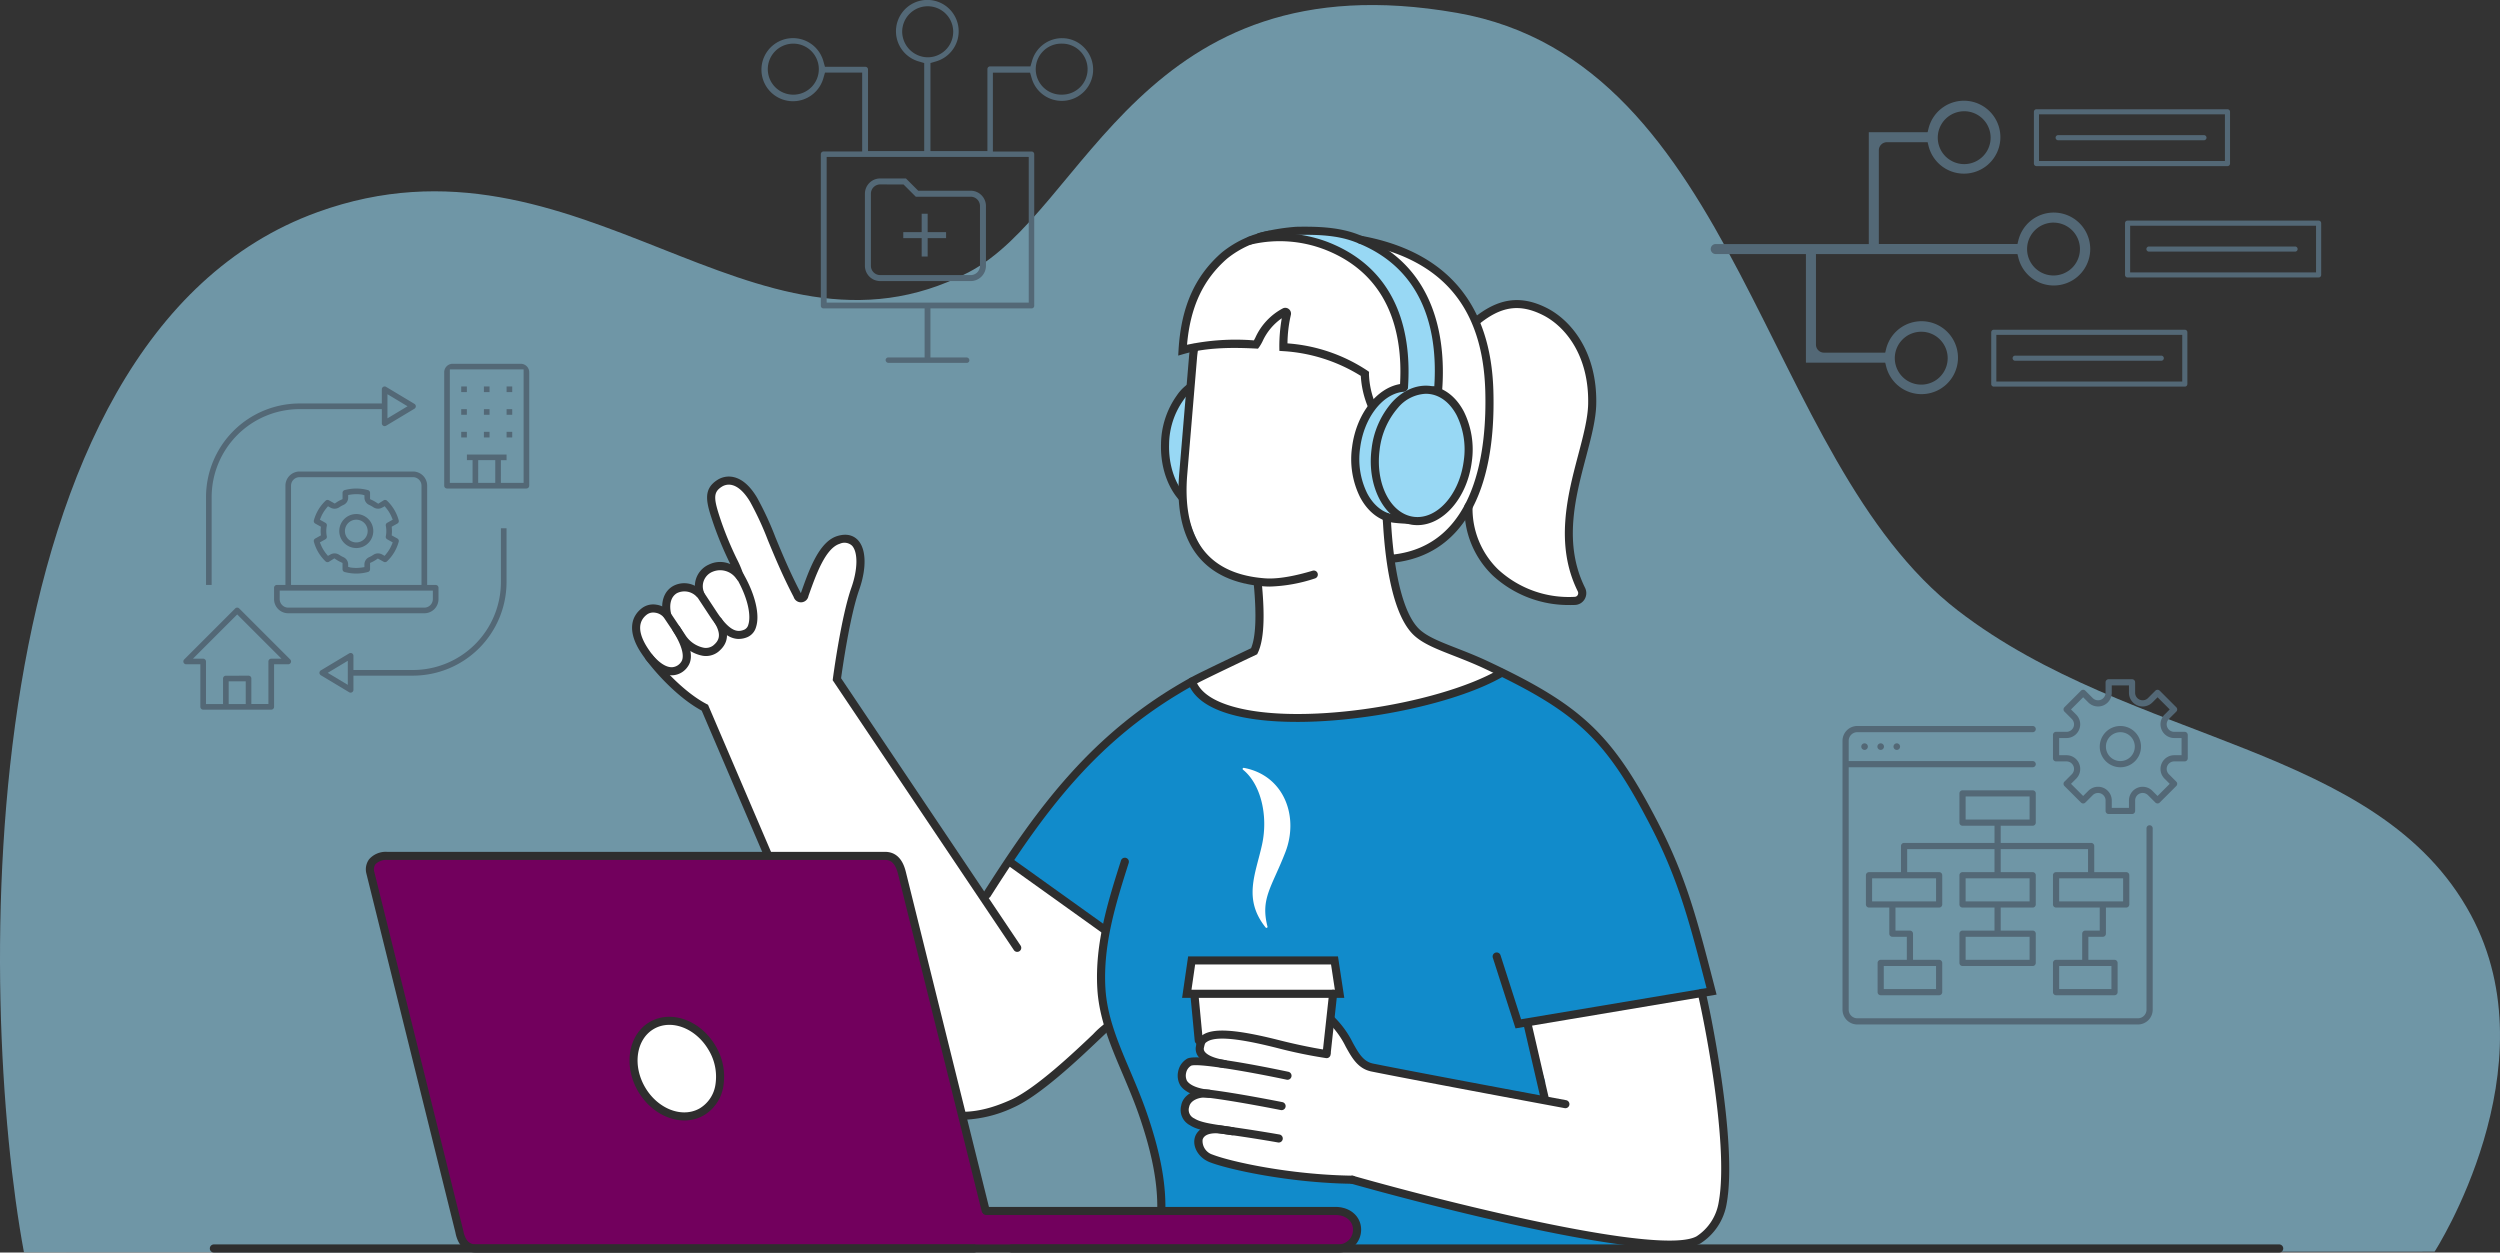 <svg id="Group_986" data-name="Group 986" xmlns="http://www.w3.org/2000/svg" xmlns:xlink="http://www.w3.org/1999/xlink" width="538.916" height="270" viewBox="0 0 538.916 270">
  <rect x="0" y="0" width="538.916" height="270" fill="#333333" stroke="none"/>
  <defs>
    <clipPath id="clip-path">
      <rect id="Rectangle_1029" data-name="Rectangle 1029" width="538.916" height="270" fill="none"/>
    </clipPath>
    <clipPath id="clip-path-3">
      <rect id="Rectangle_1018" data-name="Rectangle 1018" width="538.916" height="268.915" fill="none"/>
    </clipPath>
  </defs>
  <g id="Group_985" data-name="Group 985" clip-path="url(#clip-path)">
    <g id="Group_984" data-name="Group 984">
      <g id="Group_983" data-name="Group 983" clip-path="url(#clip-path)">
        <g id="Group_982" data-name="Group 982" transform="translate(0 1.085)" opacity="0.6">
          <g id="Group_981" data-name="Group 981">
            <g id="Group_980" data-name="Group 980" clip-path="url(#clip-path-3)">
              <path id="Path_5773" data-name="Path 5773" d="M422.065,132C379.634,99.3,375.048,13.828,314.057,3.15,245.91-8.78,234.122,46.021,208.689,59.131,162.4,82.991,124.89,25.692,68.469,46.1-7.392,73.539-5,215.7,5.172,270.378l519.648-.191s25.577-39.633,7.824-72.573C512.714,160.63,459.665,160.973,422.065,132" transform="translate(0 -1.463)" fill="#98d8f4"/>
            </g>
          </g>
        </g>
        <path id="Path_5774" data-name="Path 5774" d="M225.2,154.995l-3.873,9.225-1.035.582-6.382-13.022-3.957-8.9-3.626-3.215h-3.379l-1.484,2.225v3.957l2.225,6.317,2.39,7.063-3.626-1.347-2.142.906-1.4,1.814-.577,1.566-.411.742a3.947,3.947,0,0,1-1.191.247c-.212-.082-1.943-.412-1.943-.412h-1.071l-1.4.825-.521,1.648a6.327,6.327,0,0,0-.633,1.151,6.969,6.969,0,0,1-.593,1.158h-2.127l-2.555.576-.824,3.511.577,2.917,2.39,3.873,3.049,3.24,3.873,3.684,11.786,1.813,19.533-1.4L228,164.555Z" transform="translate(-47.79 -36.068)" fill="#fff"/>
        <path id="Path_5775" data-name="Path 5775" d="M267.744,226.5,262.5,233.6l-31.332-47.078s1.777-13.809,2.746-16.877,2.261-6.217,2.18-8.64-1.575-4.987-4.32-4.26-4.916,5.471-4.982,5.713-.389,22.449-.389,22.449-1.534,2.5-2.907,2.5-28.1.162-28.1.162,7.025,5.169,7.268,5.491,3.8,9.448,3.8,9.448l10.74,25.6s24.548,41.587,29.393,47,11.709,5.976,13.889,5.571,9.448-2.907,11.467-4.441,17.119-14.858,17.119-14.858-1.7-10.175-1.05-12.6.808-9.125.808-9.125Z" transform="translate(-50.459 -40.447)" fill="#fff"/>
        <path id="Path_5776" data-name="Path 5776" d="M372.347,67.612s9.015.4,10.833-.6,11.85,4.231,14.431,6.887,7.38,11.453,8.107,17.56a54.132,54.132,0,0,1,.218,10.905L398.43,102l.453-4.871s-.945-9.6-3.2-14.613-3.126-7.125-9.087-9.742a64.213,64.213,0,0,0-12.8-3.812Z" transform="translate(-96.156 -17.273)" fill="#98d8f4"/>
        <path id="Path_5777" data-name="Path 5777" d="M332.8,198.172c-.218.073-8.506,3.2-13.3,8.07s-9.742,9.669-13.886,14.322-10.746,12.441-11.517,16.109c4.537,2.358,18.35,12.391,18.35,12.391l1.527,1.308s-.8,7.415-.945,11.341,2.254,11.487,4.217,16.721,5.365,12.531,7.38,20.448c2.344,9.215,1.472,12.487,1.472,12.487s41.532,8.315,41.968,8.315,58.016-.246,58.016-.246,14.685.582,17.3-3.49,5.853-12.943,4.235-19.776-4.453-31.915-4.453-31.915h1.745s-8.6-29.528-13.115-37.5-7.932-15.064-20.582-24.443c-9.488-6.543-11.6-6.543-11.6-6.543s-14.358,6-21.664,7.088-29.336,3.272-35.225,1.308-9.052-4.58-9.924-6" transform="translate(-75.947 -50.557)" fill="#118bcb"/>
        <path id="Path_5778" data-name="Path 5778" d="M420.528,294.489s-2.426-.218-2.222,1.527,3.476,11.614,3.476,11.778-.382,3.544-.382,3.544l-23.61-4.417s-14.252-2.3-15.459-3.114-3.625-8.5-7.224-9.482-30.963,8.661-31.453,10.633-.059,3.094.691,3.635c.929.671,4.386,1.346,4.386,1.346a4,4,0,0,0-3.613,2.216c-1.019,2.288-.5,2.236.1,3.272s4.307,2.411,4.362,2.575-2.782,2.369-2.4,3.678,5.01,3.4,6.918,3.453,12.767,3,16.312,3.162,11.569.709,11.569.709,19.139,5.126,22.629,6.271,29.675,5.8,31.632,6.392a68.5,68.5,0,0,0,14.007,1.3c3.108-.273,6.864-1.933,7.634-3.272s3.46-6,3.252-9.106-1.126-15.213-1.18-16.031-2.181-17.776-2.236-18.376-2.127-7.416-2.127-7.416Z" transform="translate(-88.693 -74.571)" fill="#fff"/>
        <path id="Path_5779" data-name="Path 5779" d="M345.829,279.4c-.054.374-1.245,7.082-1.245,7.082l2.018.382,1.672,13.432s11.752-.89,15.231-.345,10.742,1,10.742,1l.436-1.544,1.649-12.7,1.419-.516-1.432-6.888Z" transform="translate(-88.987 -72.127)" fill="#fff"/>
        <path id="Path_5780" data-name="Path 5780" d="M399.987,71.291c.145.218,4.267-1.053,9.8,3.436s7.964,5.143,9.55,9.105,3.959,7.889,4.492,13.85,1.2,15.57-.582,20.72-2.713,9.215-5.755,12.859-7.9,6.335-10.121,6.771a17.057,17.057,0,0,1-4.116.291l-.728-7.852a16.743,16.743,0,0,0,6.252,0c3.417-.654,7.2-1.745,8.725-6.18s2.763-8.288,2.036-11.123a37.446,37.446,0,0,0-5.816-10.833c-.289-5.525-.436-15.849-3.854-21.084a27.865,27.865,0,0,0-6.47-7.343Z" transform="translate(-103.294 -18.408)" fill="#fff"/>
        <path id="Path_5781" data-name="Path 5781" d="M428.464,92.832s2.69-5.162,9.6-3.781,10.251,2.763,12.286,7.271,3.649,9.015,3.206,14.1-3.788,11.706-4.151,17.158-2.151,8.37-.785,12.946,2.675,8.138,2.893,9.592.728,2.4-1.308,2.544a17.9,17.9,0,0,1-10.615-2.035c-4.818-2.544-8.848-5.608-9.888-7.78s-3.416-10.178-2.107-12.5,2.762-9.379,3.344-15.122a53.677,53.677,0,0,0-.727-14.686c-.582-2.617-1.745-7.706-1.745-7.706" transform="translate(-110.324 -22.936)" fill="#fff"/>
        <path id="Path_5782" data-name="Path 5782" d="M343.633,92.414s.679-10.1,5.3-15.519,10.861-8,14.367-8c9.453.033,15.487,2.65,19.049,6.212s8.725,10.469,8.8,16.576a68.107,68.107,0,0,1-.436,9.6l-6.4,2.819-1.6-5.219a49.376,49.376,0,0,0-17.23-6.09c.436-1.4.509-7.505.509-7.505s-3.9,2.776-5.089,4.58-2.055,2.274-2.328,2.147S343.531,93,343.531,93Z" transform="translate(-88.715 -17.793)" fill="#fff"/>
        <path id="Path_5783" data-name="Path 5783" d="M352.486,77.478c4.626-5.419,10.86-8,14.367-8a42.992,42.992,0,0,1,5.772.4,39.161,39.161,0,0,0-8.972-.986c-3.506,0-9.741,2.577-14.366,7.995s-5.305,15.521-5.305,15.521l-.1.581,3.322-.244c.131-1.505,1.061-10.327,5.284-15.274" transform="translate(-88.805 -17.793)" fill="#fff"/>
        <path id="Path_5784" data-name="Path 5784" d="M402.058,138.99a.873.873,0,0,1-.092-1.74c18.256-1.956,20.375-22.964,20.013-35.313-.53-18.085-9.377-28.454-27.048-31.7a.872.872,0,0,1-.7-1.015.885.885,0,0,1,1.015-.7c18.347,3.368,27.928,14.593,28.478,33.363.655,22.363-7.006,35.538-21.573,37.1a.8.8,0,0,1-.093.005" transform="translate(-101.804 -17.693)" fill="#2e2e2e"/>
        <path id="Path_5785" data-name="Path 5785" d="M358.606,124.8c.244-7.849-4.041-14.349-9.571-14.521s-10.209,6.051-10.453,13.9,4.041,14.349,9.571,14.521,10.21-6.052,10.453-13.9" transform="translate(-87.434 -28.479)" fill="#98d8f4"/>
        <path id="Path_5786" data-name="Path 5786" d="M348.077,139.276l-.254,0c-6-.188-10.674-7.106-10.416-15.421a18.427,18.427,0,0,1,3.419-10.454,9.752,9.752,0,0,1,7.933-4.291c6,.188,10.674,7.106,10.416,15.421a18.432,18.432,0,0,1-3.42,10.454c-2.087,2.778-4.806,4.294-7.678,4.294m.431-28.427a8.012,8.012,0,0,0-6.288,3.6,16.685,16.685,0,0,0-3.069,9.46c-.228,7.354,3.686,13.465,8.725,13.622,2.386.085,4.684-1.2,6.484-3.594a16.674,16.674,0,0,0,3.069-9.46c.228-7.354-3.686-13.464-8.725-13.621-.065,0-.131,0-.2,0" transform="translate(-87.13 -28.176)" fill="#2e2e2e"/>
        <path id="Path_5787" data-name="Path 5787" d="M346.417,97.994s-1.308,24.137-2.035,29.954,3.053,15.7,8.433,19.048,7.016,1.951,7.016,1.951,1.254,7.047.709,10.046S359.5,164.5,359.5,164.5s-8.615,3.653-13.2,6.162c6.071,9.779,36.422,7.612,39.659,6.289,1.737-.71,23.938-4.611,25.61-8.688-2.182-1.254-16.672-7.4-17.23-8.124-3.6-4.635-5.617-12.953-5.89-16.63s-1.145-9.325-1.145-9.325-2.945-22.247-3.435-23.991a50.31,50.31,0,0,1-.818-6.434s-10.96-5.416-17.012-5.762c-.382-1.763.163-7.488.163-7.488s-4.91,3.9-5.427,5.14a5.259,5.259,0,0,1-1.552,2.222c-.164,0-12.814.127-12.814.127" transform="translate(-88.911 -23.373)" fill="#fff"/>
        <path id="Path_5788" data-name="Path 5788" d="M362.195,152.254c-.571,0-1.058-.026-1.478-.062-7.03-.585-12.108-3.28-15.1-8.012-2.54-4.023-3.54-9.486-2.973-16.239l2.093-24.975a20.673,20.673,0,0,1,.3-2.321.883.883,0,0,1,1.022-.692.872.872,0,0,1,.691,1.022,19.342,19.342,0,0,0-.277,2.137l-2.093,24.975c-.533,6.366.378,11.466,2.71,15.16,2.68,4.245,7.312,6.668,13.765,7.206,1,.084,4.046.334,10.525-1.612a.872.872,0,1,1,.5,1.67,33.822,33.822,0,0,1-9.693,1.742" transform="translate(-88.447 -25.809)" fill="#2e2e2e"/>
        <path id="Path_5789" data-name="Path 5789" d="M405.995,139.623c-.224,0-.45-.01-.677-.029a7.962,7.962,0,0,1-3.371-1.061.872.872,0,1,1,.879-1.507,6.288,6.288,0,1,0,1.153-11.4.872.872,0,1,1-.557-1.653,7.861,7.861,0,0,1,3.239-.39,8.034,8.034,0,0,1-.666,16.039" transform="translate(-103.688 -31.907)" fill="#2e2e2e"/>
        <path id="Path_5790" data-name="Path 5790" d="M410.738,133.773c-.027,0-.056,0-.084,0a.873.873,0,0,1-.786-.952,2.824,2.824,0,0,0-.747-2.3,2.774,2.774,0,0,0-2.27-.705.86.86,0,0,1-.958-.777.873.873,0,0,1,.778-.958,4.454,4.454,0,0,1,3.678,1.2,4.557,4.557,0,0,1,1.255,3.7.871.871,0,0,1-.867.789" transform="translate(-104.818 -33.068)" fill="#2e2e2e"/>
        <path id="Path_5791" data-name="Path 5791" d="M437.054,315.127a.842.842,0,0,1-.16-.016c-.311-.058-31.243-5.8-41.611-7.889-2.931-.591-4.218-2.908-5.581-5.364a18.908,18.908,0,0,0-3.692-5.136.873.873,0,0,1,1.177-1.288,20.6,20.6,0,0,1,4.041,5.577c1.262,2.273,2.259,4.069,4.4,4.5,10.355,2.082,41.273,7.828,41.585,7.886a.872.872,0,0,1-.159,1.73" transform="translate(-99.611 -76.235)" fill="#2e2e2e"/>
        <path id="Path_5792" data-name="Path 5792" d="M447.4,314.5a.873.873,0,0,1-.849-.676l-3.785-16.388a.872.872,0,1,1,1.7-.392l3.786,16.389a.874.874,0,0,1-.655,1.046.849.849,0,0,1-.2.022" transform="translate(-114.335 -76.534)" fill="#2e2e2e"/>
        <path id="Path_5793" data-name="Path 5793" d="M461.078,343.331c-19.186,0-66.343-13.3-68.645-13.955a.873.873,0,0,1,.475-1.68c22.3,6.325,66.462,17.183,73.992,13.037a10.829,10.829,0,0,0,4.778-7.382c2.376-13.07-3.891-42.619-4.514-44.832a.873.873,0,1,1,1.68-.474c.632,2.245,6.981,32.251,4.55,45.62a12.636,12.636,0,0,1-5.651,8.595c-1.355.748-3.672,1.072-6.666,1.072" transform="translate(-101.18 -74.222)" fill="#2e2e2e"/>
        <path id="Path_5794" data-name="Path 5794" d="M286.555,237.172a.873.873,0,0,1-.735-1.341c11.3-17.724,23.247-34.619,45.062-46.5,1.755-.956,10.8-5.254,12.579-6.1,1.018-2.394,1.215-7.046.582-13.84a.873.873,0,0,1,.789-.949.887.887,0,0,1,.949.788c.444,4.775.837,11.528-.875,15.036l-.134.274-.277.131c-.108.051-10.916,5.172-12.779,6.188-21.48,11.7-32.827,27.71-44.425,45.905a.875.875,0,0,1-.737.4m57.568-53.286h0Z" transform="translate(-73.776 -43.499)" fill="#2e2e2e"/>
        <path id="Path_5795" data-name="Path 5795" d="M332.661,326.267h-.021a.873.873,0,0,1-.851-.895c.145-5.853-1.095-12.371-3.9-20.514-1.091-3.164-2.363-6.154-3.591-9.048-2.6-6.114-5.055-11.89-5.424-18.333-.56-9.755,2.316-18.825,5.1-27.6a.872.872,0,0,1,1.663.528c-2.733,8.621-5.56,17.535-5.019,26.97.352,6.14,2.749,11.78,5.287,17.75,1.241,2.919,2.524,5.939,3.635,9.161,2.878,8.346,4.148,15.059,4,21.127a.873.873,0,0,1-.872.85" transform="translate(-82.328 -64.373)" fill="#2e2e2e"/>
        <path id="Path_5796" data-name="Path 5796" d="M368.765,205.807c-6.277,0-11.966-.683-16.209-2.239-3.9-1.426-6.349-3.5-7.291-6.168a.872.872,0,1,1,1.644-.583c.762,2.154,2.863,3.873,6.248,5.114,14.423,5.289,46.1.192,59.217-7.465a.872.872,0,1,1,.879,1.506c-9.576,5.591-28.851,9.836-44.488,9.836" transform="translate(-89.149 -50.188)" fill="#2e2e2e"/>
        <path id="Path_5797" data-name="Path 5797" d="M366.485,257.364a.226.226,0,0,1-.389.205c-4.93-6.15-2.187-11.484-.787-17.862,1.372-6.25-.264-13.073-4.1-16.161a.226.226,0,0,1,.168-.4c8.708,1.616,11.939,10.507,8.961,18.187-2.926,7.547-5.414,9.975-3.852,16.035" transform="translate(-93.257 -57.624)" fill="#fff"/>
        <path id="Path_5798" data-name="Path 5798" d="M254.686,286.77a23.641,23.641,0,0,1-9.413-2.016c-1.291-.555-9.46-6.665-15.5-13.809l-.057.024-2.453-5.7.022.027L198.7,198.549c-6.048-3.256-12.079-10.471-13.792-13.664-1.889-3.519-1.573-6.506.889-8.409a4.054,4.054,0,0,1,3.109-.765,4.687,4.687,0,0,1,3.058,1.762l3.2,4.769a6.168,6.168,0,0,0,3.97,2.75,2.629,2.629,0,0,0,2.016-.46c1.3-1.058,1.865-2.287.375-4.844a.873.873,0,0,1,1.508-.879c1.713,2.943,1.458,5.257-.782,7.076a4.308,4.308,0,0,1-3.357.835,7.906,7.906,0,0,1-5.169-3.491l-3.192-4.759a2.917,2.917,0,0,0-1.876-1.031,2.323,2.323,0,0,0-1.791.418c-1.759,1.36-1.9,3.447-.42,6.2,1.6,2.987,7.6,10.115,13.338,13.086l.277.145,31.075,72.566c5.961,7.027,13.9,12.881,14.829,13.293,7.98,3.425,14.24,1.581,19.312-.673,5.419-2.408,13.78-10.355,17.8-14.173a19.48,19.48,0,0,1,2.667-2.385.873.873,0,0,1,.817,1.542c-.24.169-1.232,1.111-2.282,2.108-4.089,3.887-12.6,11.973-18.293,14.5a27.539,27.539,0,0,1-11.3,2.7" transform="translate(-47.436 -45.364)" fill="#2e2e2e"/>
        <path id="Path_5799" data-name="Path 5799" d="M268.979,240.962a.867.867,0,0,1-.725-.387l-39.061-58.18.044-.328c.071-.543,1.785-13.372,4-19.651,1.39-3.938,1.435-7.656.108-9.04a2.407,2.407,0,0,0-2.636-.383c-3.063.938-5.1,6.666-6.593,10.85l-.14.39a1.643,1.643,0,0,1-3.19.218c-2.42-4.633-4.086-8.667-5.556-12.226a66.5,66.5,0,0,0-3.827-8.276c-1.219-2.052-2.572-3.3-3.908-3.624a2.817,2.817,0,0,0-2.192.355c-1.986,1.256-1.779,2.641-.113,7.562a73.484,73.484,0,0,0,3.356,8.044,23.005,23.005,0,0,1,1.356,3.193l.185.7-.659.458-.653.308-.524-.656A4.231,4.231,0,0,0,203.348,159a3.377,3.377,0,0,0-1.92,4.376l.174.632-.6.462a.968.968,0,0,1-1.164-.111,3.62,3.62,0,0,0-4.207-.732c-1.28.749-1.742,2.375-1.266,4.459a.872.872,0,1,1-1.7.389c-.648-2.833.131-5.209,2.084-6.354a5.04,5.04,0,0,1,4.741-.079,5.078,5.078,0,0,1,3.038-4.582,5.475,5.475,0,0,1,4.6-.09c-.052-.111-.105-.221-.159-.337a74.956,74.956,0,0,1-3.432-8.23c-1.522-4.5-2.527-7.469.834-9.6a4.588,4.588,0,0,1,3.531-.577c1.831.438,3.513,1.929,5,4.428a67.809,67.809,0,0,1,3.939,8.5c1.455,3.526,3.106,7.521,5.489,12.083l0,0,.138-.386c1.7-4.785,3.824-10.74,7.727-11.935,2.3-.7,3.667.075,4.407.846,1.848,1.929,1.955,6.078.278,10.827-1.966,5.567-3.589,16.91-3.874,18.976L269.7,239.6a.872.872,0,0,1-.723,1.358" transform="translate(-49.697 -35.766)" fill="#2e2e2e"/>
        <path id="Path_5800" data-name="Path 5800" d="M413.928,128.075c1.007-7.787-2.623-14.675-8.11-15.385s-10.75,5.027-11.758,12.814,2.624,14.675,8.11,15.385,10.751-5.027,11.758-12.814" transform="translate(-101.72 -29.086)" fill="#98d8f4"/>
        <path id="Path_5801" data-name="Path 5801" d="M407.593,141.9l-.258-.022c-1.105-.092-1.983-.141-2.752-.185-1.045-.06-1.9-.109-2.831-.23-2.943-.381-5.482-2.333-7.151-5.5a18.441,18.441,0,0,1-1.713-10.866c.912-7.046,5.309-12.739,10.453-13.536l.5-.062a.859.859,0,0,1,.972.76.871.871,0,0,1-.759.971l-.473.058c-4.367.676-8.148,5.739-8.962,12.034a16.689,16.689,0,0,0,1.526,9.828c1.4,2.647,3.467,4.273,5.83,4.579.895.116,1.708.162,2.707.22.719.041,1.529.087,2.527.167,2.679-1.619,4.744-6.238,5.548-12.447.534-4.123.889-11.428-2.736-14.012a.873.873,0,0,1,1.014-1.421c4.146,2.957,4.166,10.147,3.454,15.658-.432,3.328-1.943,11.342-6.668,13.883Z" transform="translate(-101.416 -28.792)" fill="#2e2e2e"/>
        <path id="Path_5802" data-name="Path 5802" d="M419.579,128.706c1.007-7.787-2.623-14.675-8.11-15.385s-10.75,5.026-11.758,12.814,2.624,14.675,8.11,15.384,10.751-5.026,11.758-12.813" transform="translate(-103.179 -29.249)" fill="#98d8f4"/>
        <path id="Path_5803" data-name="Path 5803" d="M408.424,142.148a7.858,7.858,0,0,1-1.018-.065c-5.956-.772-9.931-8.111-8.863-16.363a18.43,18.43,0,0,1,4.422-10.071c2.418-2.635,5.362-3.869,8.314-3.5s5.481,2.333,7.149,5.5a18.431,18.431,0,0,1,1.713,10.867c-1.007,7.777-6.142,13.631-11.717,13.631m1.82-28.317a8.268,8.268,0,0,0-5.994,3,16.673,16.673,0,0,0-3.976,9.116c-.945,7.3,2.355,13.76,7.356,14.407,4.978.637,9.835-4.763,10.78-12.061a16.673,16.673,0,0,0-1.526-9.828c-1.4-2.646-3.466-4.273-5.829-4.578a6.073,6.073,0,0,0-.811-.053m9.032,14.573h0Z" transform="translate(-102.876 -28.946)" fill="#2e2e2e"/>
        <path id="Path_5804" data-name="Path 5804" d="M384.133,105.646a.872.872,0,0,1-.8-.528,20.528,20.528,0,0,1-1.57-6.77,35.69,35.69,0,0,0-16.753-5.335l-.8-.055-.01-.806a35.414,35.414,0,0,1,.528-6.229,12.262,12.262,0,0,0-4.152,4.994,9.669,9.669,0,0,1-.694,1.193l-.28.373-.464-.025c-6.7-.355-11.49.008-15.55,1.176l-1.186.341.074-1.232c.556-9.273,3.53-15.953,9.357-21.017a22.761,22.761,0,0,1,10.033-4.64.873.873,0,0,1,.366,1.707,21.016,21.016,0,0,0-9.254,4.248c-5.2,4.517-7.969,10.449-8.672,18.6a50.255,50.255,0,0,1,14.415-.947c.095-.171.2-.368.312-.586a13.363,13.363,0,0,1,5.9-6.3,1.206,1.206,0,0,1,1.33.148,1.248,1.248,0,0,1,.415,1.293,28.68,28.68,0,0,0-.72,6.092,35.813,35.813,0,0,1,17.21,5.865l.378.277-.022.467a18.148,18.148,0,0,0,1.421,6.485.871.871,0,0,1-.8,1.216" transform="translate(-88.421 -17.32)" fill="#2e2e2e"/>
        <path id="Path_5805" data-name="Path 5805" d="M404.234,102.209c-.024,0-.048,0-.073,0a.872.872,0,0,1-.8-.941c.938-11.381-1.279-26.194-17.166-32.15-3.612-1.351-7.6-1.561-12.472-1.471a43.861,43.861,0,0,0-7.666,1.275.872.872,0,1,1-.479-1.677A44.669,44.669,0,0,1,373.65,65.9c4.423-.082,9.061.045,13.158,1.581,17.8,6.669,19.1,24.118,18.295,33.926a.873.873,0,0,1-.869.8" transform="translate(-94.245 -17.014)" fill="#2e2e2e"/>
        <path id="Path_5806" data-name="Path 5806" d="M430.458,260.194l-4.9-15.252a.873.873,0,0,1,1.662-.533l4.434,13.816,39.98-6.717-.087-.337c-3.565-13.782-5.919-22.886-11.818-34.33-9.782-18.976-15.813-24.723-35.855-34.154-2.406-1.131-4.707-2.031-6.739-2.825-3.669-1.433-6.568-2.566-8.518-4.357-4.583-4.211-6.175-15.227-6.7-23.728l-.116-1.728a.872.872,0,0,1,.812-.929.859.859,0,0,1,.929.813l.116,1.731c.719,11.568,2.9,19.576,6.142,22.555,1.708,1.569,4.473,2.65,7.972,4.016,2.057.8,4.388,1.716,6.847,2.873,20.257,9.532,26.768,15.734,36.662,34.932,5.989,11.619,8.363,20.8,11.958,34.693l.564,2.179Z" transform="translate(-103.762 -38.508)" fill="#2e2e2e"/>
        <path id="Path_5807" data-name="Path 5807" d="M313.57,265.641a.864.864,0,0,1-.507-.163l-20.43-14.625a.872.872,0,1,1,1.015-1.418l20.43,14.625a.872.872,0,0,1-.509,1.581" transform="translate(-75.476 -64.372)" fill="#2e2e2e"/>
        <path id="Path_5808" data-name="Path 5808" d="M448.422,152.937a24.106,24.106,0,0,1-16.79-6.421,19.975,19.975,0,0,1-6.028-14.823.873.873,0,0,1,.872-.869h0a.872.872,0,0,1,.869.876,18.267,18.267,0,0,0,5.5,13.562,22.472,22.472,0,0,0,16.523,5.911A.745.745,0,0,0,450,150.8a.841.841,0,0,0,.03-.8c-5.017-10.1-2.179-20.834.1-29.458,1.064-4.021,2.067-7.819,2.132-10.944.215-10.411-4.905-16.727-9.77-19.165-5.005-2.5-9.012-1.919-13.832,2.028a.873.873,0,0,1-1.106-1.35c5.3-4.34,10.146-5.028,15.721-2.239,5.34,2.677,10.963,9.537,10.732,20.762-.07,3.333-1.1,7.228-2.19,11.353-2.32,8.776-4.95,18.722-.226,28.235a2.578,2.578,0,0,1-.093,2.475,2.507,2.507,0,0,1-2.064,1.228c-.337.012-.675.019-1.01.019" transform="translate(-109.91 -22.518)" fill="#2e2e2e"/>
        <path id="Path_5809" data-name="Path 5809" d="M347.758,299.588a.872.872,0,0,1-.867-.791l-.911-9.612a.872.872,0,1,1,1.736-.164l.911,9.612a.872.872,0,0,1-.786.95c-.028,0-.056,0-.084,0" transform="translate(-89.346 -74.434)" fill="#2e2e2e"/>
        <path id="Path_5810" data-name="Path 5810" d="M385.284,301.95a.839.839,0,0,1-.1-.005.873.873,0,0,1-.772-.963l1.371-12.563a.863.863,0,0,1,.961-.772.873.873,0,0,1,.773.963l-1.371,12.563a.872.872,0,0,1-.866.777" transform="translate(-99.272 -74.281)" fill="#2e2e2e"/>
        <path id="Path_5811" data-name="Path 5811" d="M378.5,286.881H343.538l1.3-8.942h32.3Zm-32.94-1.745h30.91l-.826-5.453H346.349Z" transform="translate(-88.717 -71.776)" fill="#2e2e2e"/>
        <path id="Path_5812" data-name="Path 5812" d="M396.143,101.822h-.061a.875.875,0,0,1-.811-.931c.705-10.266-1.481-23.717-15.9-29.494a27.031,27.031,0,0,0-16.186-1.2.872.872,0,1,1-.458-1.683c6.2-1.687,13-.457,17.293,1.262,15.4,6.166,17.742,20.388,17,31.232a.874.874,0,0,1-.87.813" transform="translate(-93.505 -17.486)" fill="#2e2e2e"/>
        <path id="Path_5813" data-name="Path 5813" d="M211.534,180.612c-2.618,0-4.62-2.426-6.272-4.943l-2.868-4.361,1.457-.958,2.869,4.361c3.052,4.646,4.715,4.442,6.036,3.883a1.6,1.6,0,0,0,.82-1.05c.553-1.651.2-5.313-2.626-10.2a.873.873,0,0,1,1.512-.872c2.6,4.5,3.662,8.956,2.769,11.625a3.294,3.294,0,0,1-1.794,2.1,4.827,4.827,0,0,1-1.9.412" transform="translate(-52.267 -42.878)" fill="#2e2e2e"/>
        <path id="Path_5814" data-name="Path 5814" d="M193.219,192.486c-1.789,0-3.65-1.122-5.534-3.335a.873.873,0,0,1,1.329-1.131c1.563,1.839,3.039,2.79,4.325,2.719a2.534,2.534,0,0,0,1.939-1.182c.369-.528.932-2.225-1.774-6.56a.872.872,0,0,1,1.481-.923c2.394,3.836,2.974,6.69,1.725,8.482a4.237,4.237,0,0,1-3.286,1.926c-.068,0-.137.005-.205.005" transform="translate(-48.415 -46.913)" fill="#2e2e2e"/>
        <path id="Path_5815" data-name="Path 5815" d="M354.262,326.49a.885.885,0,0,1-.145-.012c-.748-.126-1.483-.237-2.193-.346-2.807-.424-5.231-.793-6.792-1.806a3.728,3.728,0,0,1-1.892-4.243c.383-2.28,2.994-3.795,5.956-3.431,6.045.722,15.787,2.676,15.885,2.694a.873.873,0,0,1-.344,1.711c-.1-.019-9.771-1.958-15.748-2.674-1.99-.235-3.8.653-4.027,1.989a2.033,2.033,0,0,0,1.122,2.492c1.244.807,3.5,1.148,6.1,1.544.719.109,1.463.222,2.22.349a.872.872,0,0,1-.144,1.733" transform="translate(-88.617 -81.76)" fill="#2e2e2e"/>
        <path id="Path_5816" data-name="Path 5816" d="M353.689,307.587a.982.982,0,0,1-.139-.01c-1.958-.315-4.516-1.018-5.577-2.588a2.733,2.733,0,0,1-.413-2.184,2.978,2.978,0,0,1,1.44-2.368c2.327-1.541,7.264-1.2,16.513,1.14,6.146,1.554,10.267,2.124,10.307,2.131a.872.872,0,0,1,.745.981.86.86,0,0,1-.982.747,104.345,104.345,0,0,1-10.5-2.17c-5.344-1.349-12.722-2.961-15.121-1.374-.462.306-.481.318-.7,1.3a.988.988,0,0,0,.156.823c.547.807,2.153,1.479,4.408,1.84a.873.873,0,0,1-.137,1.734" transform="translate(-89.736 -77.343)" fill="#2e2e2e"/>
        <path id="Path_5817" data-name="Path 5817" d="M381.12,339.633h-.013c-13.782-.2-26.8-3.13-30.7-4.654-2.336-.912-3.754-3.225-3.228-5.269.2-.77,1.207-3.22,5.907-2.607,6.51.862,12.272,1.894,12.329,1.9a.873.873,0,1,1-.309,1.718c-.057-.01-5.78-1.036-12.249-1.891-2.21-.293-3.7.2-3.988,1.31a3.08,3.08,0,0,0,2.172,3.209c3.8,1.482,16.532,4.335,30.092,4.534a.872.872,0,0,1-.013,1.745" transform="translate(-89.629 -84.447)" fill="#2e2e2e"/>
        <path id="Path_5818" data-name="Path 5818" d="M348.989,316h-.047c-.459-.024-4.532-.31-6.129-2.681a4.2,4.2,0,0,1-.44-3.063,4.073,4.073,0,0,1,1.89-2.667c1.975-1.219,15.926,1.554,21.831,2.8a.873.873,0,1,1-.361,1.708c-9.095-1.924-19.275-3.582-20.579-3.012a2.328,2.328,0,0,0-1.075,1.537,2.564,2.564,0,0,0,.181,1.718c.95,1.411,3.77,1.86,4.776,1.915a.872.872,0,0,1-.046,1.743" transform="translate(-88.388 -79.354)" fill="#2e2e2e"/>
        <path id="Path_5819" data-name="Path 5819" d="M316.747,333.421s3.49-1.308,3.49-3.6.109-4.907-9.488-4.689-69.9-.036-69.9-.036L222.524,252.94s.872-4.253-4.726-4.253-107.308-.145-107.308-.145-2.992,1.355-2.92,3.536,19.714,79.708,19.714,79.708a4.608,4.608,0,0,0,2.545,1.381c1.527.218,186.917.254,186.917.254" transform="translate(-27.779 -64.184)" fill="#72005d"/>
        <path id="Path_5820" data-name="Path 5820" d="M237.432,333.931H130.124c-1.672,0-3.807-.751-4.493-4.331l-19.183-77.335a3.654,3.654,0,0,1,.6-3.128,4.776,4.776,0,0,1,3.862-1.576H218.239c3.365,0,4.2,3.217,4.479,4.275l18.04,72.727a.872.872,0,1,1-1.693.419l-18.037-72.717c-.679-2.607-1.791-2.96-2.788-2.96H110.93a3.242,3.242,0,0,0-2.514.91,1.927,1.927,0,0,0-.268,1.658l19.186,77.353c.5,2.63,1.754,2.96,2.789,2.96H237.432a.872.872,0,1,1,0,1.745" transform="translate(-27.461 -63.931)" fill="#2e2e2e"/>
        <path id="Path_5821" data-name="Path 5821" d="M362.2,360.578H291.791a.872.872,0,1,1,0-1.745H362.2a3.167,3.167,0,0,0,3.163-3.163c0-1.859-1.544-3.166-3.755-3.178H286.256a.873.873,0,0,1,0-1.745h75.358c3.187.017,5.5,2.088,5.5,4.923a4.913,4.913,0,0,1-4.907,4.907" transform="translate(-73.699 -90.578)" fill="#2e2e2e"/>
        <path id="Path_5822" data-name="Path 5822" d="M185.821,311.374c-2.971-5.146-1.964-11.291,2.25-13.723s10.039-.234,13.01,4.913,1.963,11.291-2.251,13.724-10.038.233-13.01-4.913" transform="translate(-47.546 -76.61)" fill="#fff"/>
        <path id="Path_5823" data-name="Path 5823" d="M194.775,317.842c-3.756,0-7.7-2.337-10.012-6.334-3.207-5.555-2.054-12.246,2.57-14.914s10.994-.322,14.2,5.231a12.878,12.878,0,0,1,1.674,8.458,8.892,8.892,0,0,1-4.244,6.457,8.322,8.322,0,0,1-4.191,1.1m-8.5-7.206c2.727,4.722,8.027,6.782,11.818,4.594A7.178,7.178,0,0,0,201.487,310a11.12,11.12,0,0,0-1.463-7.3c-2.725-4.72-8.027-6.78-11.818-4.594s-4.657,7.811-1.931,12.533" transform="translate(-47.245 -76.309)" fill="#2e2e2e"/>
        <path id="Path_5824" data-name="Path 5824" d="M507.064,363.394H61.851a.872.872,0,0,1,0-1.745H507.064a.872.872,0,0,1,0,1.745" transform="translate(-15.747 -93.394)" fill="#2e2e2e"/>
        <path id="Path_5825" data-name="Path 5825" d="M591.635,44.01a.552.552,0,0,1-.55-.551V32.3a.551.551,0,0,1,.55-.551h41.179a.556.556,0,0,1,.39.161.548.548,0,0,1,.161.39v11.16a.551.551,0,0,1-.161.39.559.559,0,0,1-.39.161Zm.552-1.1h40.076V32.85H592.187Z" transform="translate(-152.644 -8.199)" fill="#536876"/>
        <path id="Path_5826" data-name="Path 5826" d="M597.894,40.373a.551.551,0,0,1,0-1.1h31.43a.551.551,0,1,1,0,1.1Z" transform="translate(-154.26 -10.141)" fill="#536876"/>
        <path id="Path_5827" data-name="Path 5827" d="M618.118,76.374a.551.551,0,0,1-.551-.551V64.663a.552.552,0,0,1,.551-.551H659.3a.552.552,0,0,1,.551.551v11.16a.552.552,0,0,1-.551.551Zm.552-1.1h40.076V65.215H618.67Z" transform="translate(-159.483 -16.557)" fill="#536876"/>
        <path id="Path_5828" data-name="Path 5828" d="M624.377,72.738a.551.551,0,1,1,0-1.1h31.43a.551.551,0,1,1,0,1.1Z" transform="translate(-161.099 -18.499)" fill="#536876"/>
        <path id="Path_5829" data-name="Path 5829" d="M579.234,108.089a.552.552,0,0,1-.552-.552V96.378a.552.552,0,0,1,.552-.551h41.179a.55.55,0,0,1,.552.551v11.159a.556.556,0,0,1-.162.391.549.549,0,0,1-.39.161Zm.551-1.1h40.076V96.929H579.785Z" transform="translate(-149.441 -24.747)" fill="#536876"/>
        <path id="Path_5830" data-name="Path 5830" d="M585.492,104.452a.551.551,0,1,1,0-1.1h31.43a.551.551,0,1,1,0,1.1Z" transform="translate(-151.057 -26.689)" fill="#536876"/>
        <path id="Path_5831" data-name="Path 5831" d="M542.6,92.523a7.859,7.859,0,0,1-7.628-5.967l-.2-.812H517.675V62.327H498.2a1.081,1.081,0,0,1,0-2.161h33.03V36.052h12.68l.2-.813a7.859,7.859,0,1,1,0,3.787l-.2-.813h-8.771a1.75,1.75,0,0,0-1.748,1.748v20.2h29.885l.2-.813a7.859,7.859,0,1,1,0,3.787l-.2-.813H519.837V81.834a1.75,1.75,0,0,0,1.748,1.748h13.181l.2-.813a7.86,7.86,0,1,1,7.628,9.753m-.059-13.45a5.7,5.7,0,1,0,4.028,1.669,5.659,5.659,0,0,0-4.028-1.669m28.515-23.526a5.7,5.7,0,0,0,0,11.4,5.738,5.738,0,0,0,4.029-1.669,5.7,5.7,0,0,0-4.029-9.727M551.791,31.541a5.737,5.737,0,0,0-4.028,1.669,5.7,5.7,0,0,0,0,8.058,5.737,5.737,0,0,0,4.028,1.67,5.7,5.7,0,1,0,0-11.4" transform="translate(-128.379 -7.559)" fill="#536876"/>
        <path id="Path_5832" data-name="Path 5832" d="M608.635,226.452a.668.668,0,0,1-.668-.668v-2.251a1.622,1.622,0,0,0-2.767-1.147l-1.593,1.593a.667.667,0,0,1-.944,0l-3.565-3.566a.668.668,0,0,1,0-.943l1.593-1.593a1.621,1.621,0,0,0-1.146-2.767h-2.251a.669.669,0,0,1-.668-.669V209.4a.668.668,0,0,1,.668-.668h2.251a1.619,1.619,0,0,0,1.145-2.766l-1.592-1.593a.672.672,0,0,1,0-.946l3.563-3.563a.672.672,0,0,1,.472-.2.66.66,0,0,1,.471.2l1.593,1.593a1.614,1.614,0,0,0,1.148.474,1.566,1.566,0,0,0,.617-.122,1.62,1.62,0,0,0,1-1.5V198.06a.668.668,0,0,1,.668-.669h5.04a.668.668,0,0,1,.668.669v2.251a1.619,1.619,0,0,0,1.622,1.62,1.587,1.587,0,0,0,1.147-.475l1.591-1.592a.668.668,0,0,1,.944,0l3.564,3.565a.674.674,0,0,1,.2.473.666.666,0,0,1-.2.474l-1.59,1.59a1.621,1.621,0,0,0,1.147,2.767h2.25a.668.668,0,0,1,.668.668v5.039a.669.669,0,0,1-.668.669h-2.25a1.621,1.621,0,0,0-1.147,2.767l1.591,1.592a.66.66,0,0,1,.2.473.669.669,0,0,1-.2.472l-3.565,3.564a.666.666,0,0,1-.944,0l-1.591-1.591a1.616,1.616,0,0,0-1.147-.475,1.576,1.576,0,0,0-.618.123,1.613,1.613,0,0,0-1,1.5v2.251a.668.668,0,0,1-.668.668Zm-2.29-5.875a2.958,2.958,0,0,1,2.957,2.957v1.583h3.705v-1.583a2.957,2.957,0,0,1,5.048-2.09l1.12,1.119,2.618-2.62-1.118-1.119a2.934,2.934,0,0,1-.866-2.092,2.976,2.976,0,0,1,.866-2.09,2.932,2.932,0,0,1,2.091-.866h1.581v-3.705h-1.582a2.957,2.957,0,0,1-2.091-5.048l1.118-1.119-2.618-2.621-1.119,1.12a2.957,2.957,0,0,1-5.048-2.09v-1.584H609.3v1.584a2.957,2.957,0,0,1-2.957,2.956,2.982,2.982,0,0,1-2.091-.865l-1.119-1.121-2.619,2.621,1.119,1.119a2.957,2.957,0,0,1-2.089,5.048h-1.584v3.705h1.584a2.955,2.955,0,0,1,2.955,2.957,2.936,2.936,0,0,1-.866,2.092l-1.118,1.12,2.618,2.618,1.12-1.119a2.932,2.932,0,0,1,2.09-.866" transform="translate(-154.075 -50.975)" fill="#536876"/>
        <path id="Path_5833" data-name="Path 5833" d="M614.664,219.88a4.447,4.447,0,1,1,3.145-1.3,4.417,4.417,0,0,1-3.145,1.3m0-7.56a3.133,3.133,0,0,0-2.2.911,3.088,3.088,0,0,0-.912,2.2,3.112,3.112,0,0,0,3.112,3.114,3.113,3.113,0,0,0,2.2-5.314,3.133,3.133,0,0,0-2.2-.911" transform="translate(-157.585 -54.485)" fill="#536876"/>
        <path id="Path_5834" data-name="Path 5834" d="M538.651,275.328a3.19,3.19,0,0,1-3.188-3.189V214.172a3.194,3.194,0,0,1,3.19-3.188h37.806a.668.668,0,0,1,0,1.337H538.653a1.855,1.855,0,0,0-1.853,1.852v4.372h39.659a.668.668,0,0,1,0,1.336H536.8V272.14a1.854,1.854,0,0,0,1.851,1.852h60.49a1.856,1.856,0,0,0,1.853-1.851V233.074a.668.668,0,1,1,1.335,0V272.14a3.19,3.19,0,0,1-3.189,3.189H538.651Z" transform="translate(-138.28 -54.485)" fill="#536876"/>
        <path id="Path_5835" data-name="Path 5835" d="M541.628,217.442a.709.709,0,1,1,.709-.709.711.711,0,0,1-.709.709" transform="translate(-139.689 -55.787)" fill="#536876"/>
        <path id="Path_5836" data-name="Path 5836" d="M546.311,217.442a.709.709,0,1,1,.708-.709.71.71,0,0,1-.708.709" transform="translate(-140.898 -55.787)" fill="#536876"/>
        <path id="Path_5837" data-name="Path 5837" d="M550.994,217.442a.709.709,0,1,1,.708-.709.71.71,0,0,1-.708.709" transform="translate(-142.108 -55.787)" fill="#536876"/>
        <path id="Path_5838" data-name="Path 5838" d="M583.254,273.853a.668.668,0,0,1-.668-.668v-6.3a.669.669,0,0,1,.668-.669h5.633v-5.632a.669.669,0,0,1,.667-.669h3.112V254.95h-9.413a.668.668,0,0,1-.668-.667v-6.3a.668.668,0,0,1,.668-.668h6.893v-4.965H571.32v4.965h6.893a.668.668,0,0,1,.667.668v6.3a.667.667,0,0,1-.667.667H571.32v4.965h6.893a.669.669,0,0,1,.667.669v6.3a.667.667,0,0,1-.667.667H563.09a.667.667,0,0,1-.668-.667v-6.3a.669.669,0,0,1,.668-.669h6.893V254.95H563.09a.667.667,0,0,1-.668-.667v-6.3a.668.668,0,0,1,.668-.668h6.893v-4.965H551.157v4.965h6.894a.668.668,0,0,1,.668.668v6.3a.668.668,0,0,1-.668.667h-9.414v4.965h3.112a.67.67,0,0,1,.669.669v5.632h5.632a.669.669,0,0,1,.668.669v6.3a.668.668,0,0,1-.668.668h-12.6a.668.668,0,0,1-.668-.668v-6.3a.668.668,0,0,1,.668-.669h5.632v-4.965h-3.112a.668.668,0,0,1-.668-.667V254.95h-4.372a.668.668,0,0,1-.668-.667v-6.3a.668.668,0,0,1,.668-.668h6.892v-5.633a.668.668,0,0,1,.668-.668h19.495v-3.7H563.09a.668.668,0,0,1-.668-.669v-6.3a.668.668,0,0,1,.668-.668h15.123a.668.668,0,0,1,.667.668v6.3a.668.668,0,0,1-.667.669H571.32v3.7h19.494a.669.669,0,0,1,.668.668v5.633h6.894a.668.668,0,0,1,.668.668v6.3a.667.667,0,0,1-.668.667H594v5.634a.667.667,0,0,1-.668.667h-3.113v4.965h5.634a.669.669,0,0,1,.668.669v6.3a.668.668,0,0,1-.668.668Zm.668-1.336h11.266v-4.965H583.922Zm-37.806,0h11.266v-4.965H546.116Zm17.643-6.3h13.787v-4.965H563.758Zm20.163-12.6h13.786V248.65H583.922Zm-20.163,0h13.787V248.65H563.758Zm-20.162,0h13.786V248.65H543.6Zm20.162-17.643h13.787v-4.965H563.758Z" transform="translate(-140.035 -59.311)" fill="#536876"/>
        <path id="Path_5839" data-name="Path 5839" d="M248.684,78.229a.637.637,0,0,1-.588-.588.575.575,0,0,1,.588-.588H256.5V66.487H234.713a.574.574,0,0,1-.587-.587V33.243a.574.574,0,0,1,.587-.587h8.325v-17h-8.012l-.345,1.179a6.8,6.8,0,1,1,0-3.629l.337,1.19h8.695a.575.575,0,0,1,.588.587V32.57h12.111V13.588l-1.179-.346a6.759,6.759,0,1,1,3.705,0l-1.179.346V32.57h12.281V14.9a.575.575,0,0,1,.588-.588h8.686l.344-1.179a6.73,6.73,0,0,1,6.483-4.905,6.585,6.585,0,0,1,4.7,1.978,6.755,6.755,0,1,1-11.265,6.633l-.347-1.179h-8.01v17h8.325a.574.574,0,0,1,.587.587V65.9a.575.575,0,0,1-.587.587H257.757V77.053h7.811a.637.637,0,0,1,.587.588.575.575,0,0,1-.587.588Zm-13.3-13h43.564V33.832H235.386Zm50.752-55.82a5.5,5.5,0,1,0,0,10.994,5.493,5.493,0,0,0,3.887-9.378,5.448,5.448,0,0,0-3.887-1.616m-57.941,0a5.5,5.5,0,1,0,5.5,5.5,5.5,5.5,0,0,0-5.5-5.5m28.97-8.058a5.5,5.5,0,0,0-5.5,5.5,5.57,5.57,0,0,0,5.5,5.5,5.5,5.5,0,0,0,0-11" transform="translate(-57.185)" fill="#536876"/>
        <path id="Path_5840" data-name="Path 5840" d="M100.356,160.307a9.772,9.772,0,0,1-2.518-.335.608.608,0,0,1-.452-.587V158.02l-.357-.165a7.8,7.8,0,0,1-1.067-.6l-.33-.223-1.213.755a.6.6,0,0,1-.27.062.6.6,0,0,1-.418-.167,9.094,9.094,0,0,1-2.523-4.241.608.608,0,0,1,.292-.686l1.222-.682-.033-.394c-.014-.18-.021-.358-.021-.536s.007-.354.022-.535l.034-.4-1.223-.683a.607.607,0,0,1-.291-.688,9.091,9.091,0,0,1,2.525-4.235.611.611,0,0,1,.421-.168.6.6,0,0,1,.3.078l1.259.7.314-.219a6.451,6.451,0,0,1,1-.57l.36-.165V142.9a.61.61,0,0,1,.45-.587,9.542,9.542,0,0,1,5.031,0,.609.609,0,0,1,.453.587v1.363l.358.165a7.742,7.742,0,0,1,1.064.6l.332.224,1.213-.757a.617.617,0,0,1,.691.106,9.09,9.09,0,0,1,2.52,4.24.606.606,0,0,1-.291.685l-1.22.682.031.392c.014.181.022.362.022.539s-.008.359-.022.541l-.029.392,1.219.679a.609.609,0,0,1,.291.688,9.1,9.1,0,0,1-2.526,4.235.608.608,0,0,1-.42.168.616.616,0,0,1-.3-.077l-1.259-.7-.315.218a6.492,6.492,0,0,1-1,.57l-.36.164v1.362a.61.61,0,0,1-.45.587,9.751,9.751,0,0,1-2.4.339Zm-4.626-4.347a1.781,1.781,0,0,1,.921.292,6.572,6.572,0,0,0,.955.532,1.712,1.712,0,0,1,.995,1.563l0,.513.5.136a8.157,8.157,0,0,0,2.483,0l.521-.08v-.528a1.714,1.714,0,0,1,1-1.609,6.367,6.367,0,0,0,.957-.533,1.792,1.792,0,0,1,.919-.289,1.86,1.86,0,0,1,.941.231l.537.3.327-.394a7.827,7.827,0,0,0,1.21-2l.208-.505-1.191-.668a.606.606,0,0,1-.3-.645,5.74,5.74,0,0,0,0-2.274.6.6,0,0,1,.3-.639l1.192-.667L108,148.19a7.862,7.862,0,0,0-1.2-2l-.326-.4-.541.3a1.808,1.808,0,0,1-.887.234,1.847,1.847,0,0,1-.981-.293,6.5,6.5,0,0,0-.956-.532,1.712,1.712,0,0,1-.994-1.563l0-.508-.5-.14a8.186,8.186,0,0,0-2.486,0l-.522.079v.529a1.767,1.767,0,0,1-.269.973,1.71,1.71,0,0,1-.73.636,6.461,6.461,0,0,0-.958.533,1.768,1.768,0,0,1-.917.289,1.856,1.856,0,0,1-.941-.231l-.541-.3-.326.394a7.857,7.857,0,0,0-1.208,2l-.21.506,1.193.667a.605.605,0,0,1,.3.644,5.741,5.741,0,0,0,0,2.277.6.6,0,0,1-.3.637l-1.193.665.208.506a7.9,7.9,0,0,0,1.205,2.006l.324.394.543-.3a1.794,1.794,0,0,1,.883-.234Z" transform="translate(-23.549 -36.665)" fill="#536876"/>
        <path id="Path_5841" data-name="Path 5841" d="M102.269,156.72a3.666,3.666,0,1,1,2.589-1.073,3.641,3.641,0,0,1-2.589,1.073m0-6.112a2.449,2.449,0,1,0,0,4.9,2.449,2.449,0,1,0,0-4.9" transform="translate(-25.464 -38.58)" fill="#536876"/>
        <path id="Path_5842" data-name="Path 5842" d="M82.7,167.587a3.055,3.055,0,0,1-3.052-3.053V162.09a.608.608,0,0,1,.607-.608H82.1v-21.4a3.057,3.057,0,0,1,3.053-3.053H109.6a3.055,3.055,0,0,1,3.052,3.054v21.4h1.837a.616.616,0,0,1,.43.178.607.607,0,0,1,.178.43v2.445a3.055,3.055,0,0,1-3.053,3.052Zm-1.837-3.052a1.844,1.844,0,0,0,1.837,1.837h29.34a1.843,1.843,0,0,0,1.837-1.836V162.7H80.867Zm4.281-26.286a1.842,1.842,0,0,0-1.837,1.837v21.4h28.124v-21.4a1.841,1.841,0,0,0-1.835-1.837Z" transform="translate(-20.57 -35.388)" fill="#536876"/>
        <path id="Path_5843" data-name="Path 5843" d="M57.558,198.583a.608.608,0,0,1-.607-.608V188.8h-3.06a.608.608,0,0,1-.428-1.038l11-11a.606.606,0,0,1,.859,0l11,11A.608.608,0,0,1,75.9,188.8h-3.06v9.172a.606.606,0,0,1-.177.428.613.613,0,0,1-.431.18Zm9.78-7.327a.615.615,0,0,1,.43.178.6.6,0,0,1,.177.429v5.5H71.62V188.2a.609.609,0,0,1,.608-.608h2.2l-9.538-9.536-9.535,9.536h2.2a.613.613,0,0,1,.43.179.6.6,0,0,1,.178.43v9.172H61.84v-5.5a.608.608,0,0,1,.608-.608Zm-4.282,6.112h3.675v-4.9H63.056Z" transform="translate(-13.76 -45.602)" fill="#536876"/>
        <path id="Path_5844" data-name="Path 5844" d="M129.7,132.607a.615.615,0,0,1-.43-.178.609.609,0,0,1-.177-.429V107.55a1.831,1.831,0,0,1,1.829-1.829h14.669a1.831,1.831,0,0,1,1.831,1.83V132a.607.607,0,0,1-.607.607Zm11.609-1.214h4.9V106.935h-15.9v24.457h4.9v-4.9h-1.222V125.28h8.549V126.5h-1.222Zm-4.89,0H140.1v-4.9h-3.675Z" transform="translate(-33.338 -27.302)" fill="#536876"/>
        <rect id="Rectangle_1019" data-name="Rectangle 1019" width="1.214" height="1.215" transform="translate(99.424 83.308)" fill="#536876"/>
        <rect id="Rectangle_1020" data-name="Rectangle 1020" width="1.215" height="1.215" transform="translate(104.313 83.308)" fill="#536876"/>
        <rect id="Rectangle_1021" data-name="Rectangle 1021" width="1.215" height="1.215" transform="translate(109.203 83.308)" fill="#536876"/>
        <rect id="Rectangle_1022" data-name="Rectangle 1022" width="1.214" height="1.215" transform="translate(99.424 88.199)" fill="#536876"/>
        <rect id="Rectangle_1023" data-name="Rectangle 1023" width="1.215" height="1.215" transform="translate(104.313 88.199)" fill="#536876"/>
        <rect id="Rectangle_1024" data-name="Rectangle 1024" width="1.215" height="1.215" transform="translate(109.203 88.199)" fill="#536876"/>
        <rect id="Rectangle_1025" data-name="Rectangle 1025" width="1.214" height="1.215" transform="translate(99.424 93.088)" fill="#536876"/>
        <rect id="Rectangle_1026" data-name="Rectangle 1026" width="1.215" height="1.215" transform="translate(104.313 93.088)" fill="#536876"/>
        <rect id="Rectangle_1027" data-name="Rectangle 1027" width="1.215" height="1.215" transform="translate(109.203 93.088)" fill="#536876"/>
        <path id="Path_5845" data-name="Path 5845" d="M59.876,155.091V136.147A20.189,20.189,0,0,1,80.043,115.98H97.772v-3.06a.608.608,0,0,1,.921-.521l6.112,3.667a.609.609,0,0,1,0,1.043l-6.111,3.666a.608.608,0,0,1-.921-.521V117.2H80.042A18.971,18.971,0,0,0,61.09,136.146v18.944Zm39.111-35.908,4.324-2.6-4.324-2.595Z" transform="translate(-15.463 -29.004)" fill="#536876"/>
        <path id="Path_5846" data-name="Path 5846" d="M99.557,188.958a.6.6,0,0,1-.312-.087L93.131,185.2a.608.608,0,0,1,0-1.041l6.113-3.667a.608.608,0,0,1,.921.521v3.06H113a18.971,18.971,0,0,0,18.952-18.95V153.514h1.216v11.609A20.191,20.191,0,0,1,113,185.29H100.165v3.06a.606.606,0,0,1-.308.528.618.618,0,0,1-.3.08m-4.931-4.275,4.324,2.595v-5.19Z" transform="translate(-23.975 -39.644)" fill="#536876"/>
        <path id="Path_5847" data-name="Path 5847" d="M254.649,73.982a3.294,3.294,0,0,1-3.29-3.29V55.15a3.293,3.293,0,0,1,3.29-3.29H260.2l2.645,2.645H274.16a3.3,3.3,0,0,1,3.29,3.29v12.9a3.3,3.3,0,0,1-3.29,3.29Zm0-20.833a2,2,0,0,0-2,2V70.692a2,2,0,0,0,2,2H274.16a2,2,0,0,0,2-2V57.8a2,2,0,0,0-2-2H262.325l-2.645-2.645Zm8.946,15.542V64.723h-3.968V63.434h3.968V59.465h1.289v3.968h3.968v1.289h-3.968v3.968Z" transform="translate(-64.912 -13.393)" fill="#536876"/>
      </g>
    </g>
  </g>
</svg>

